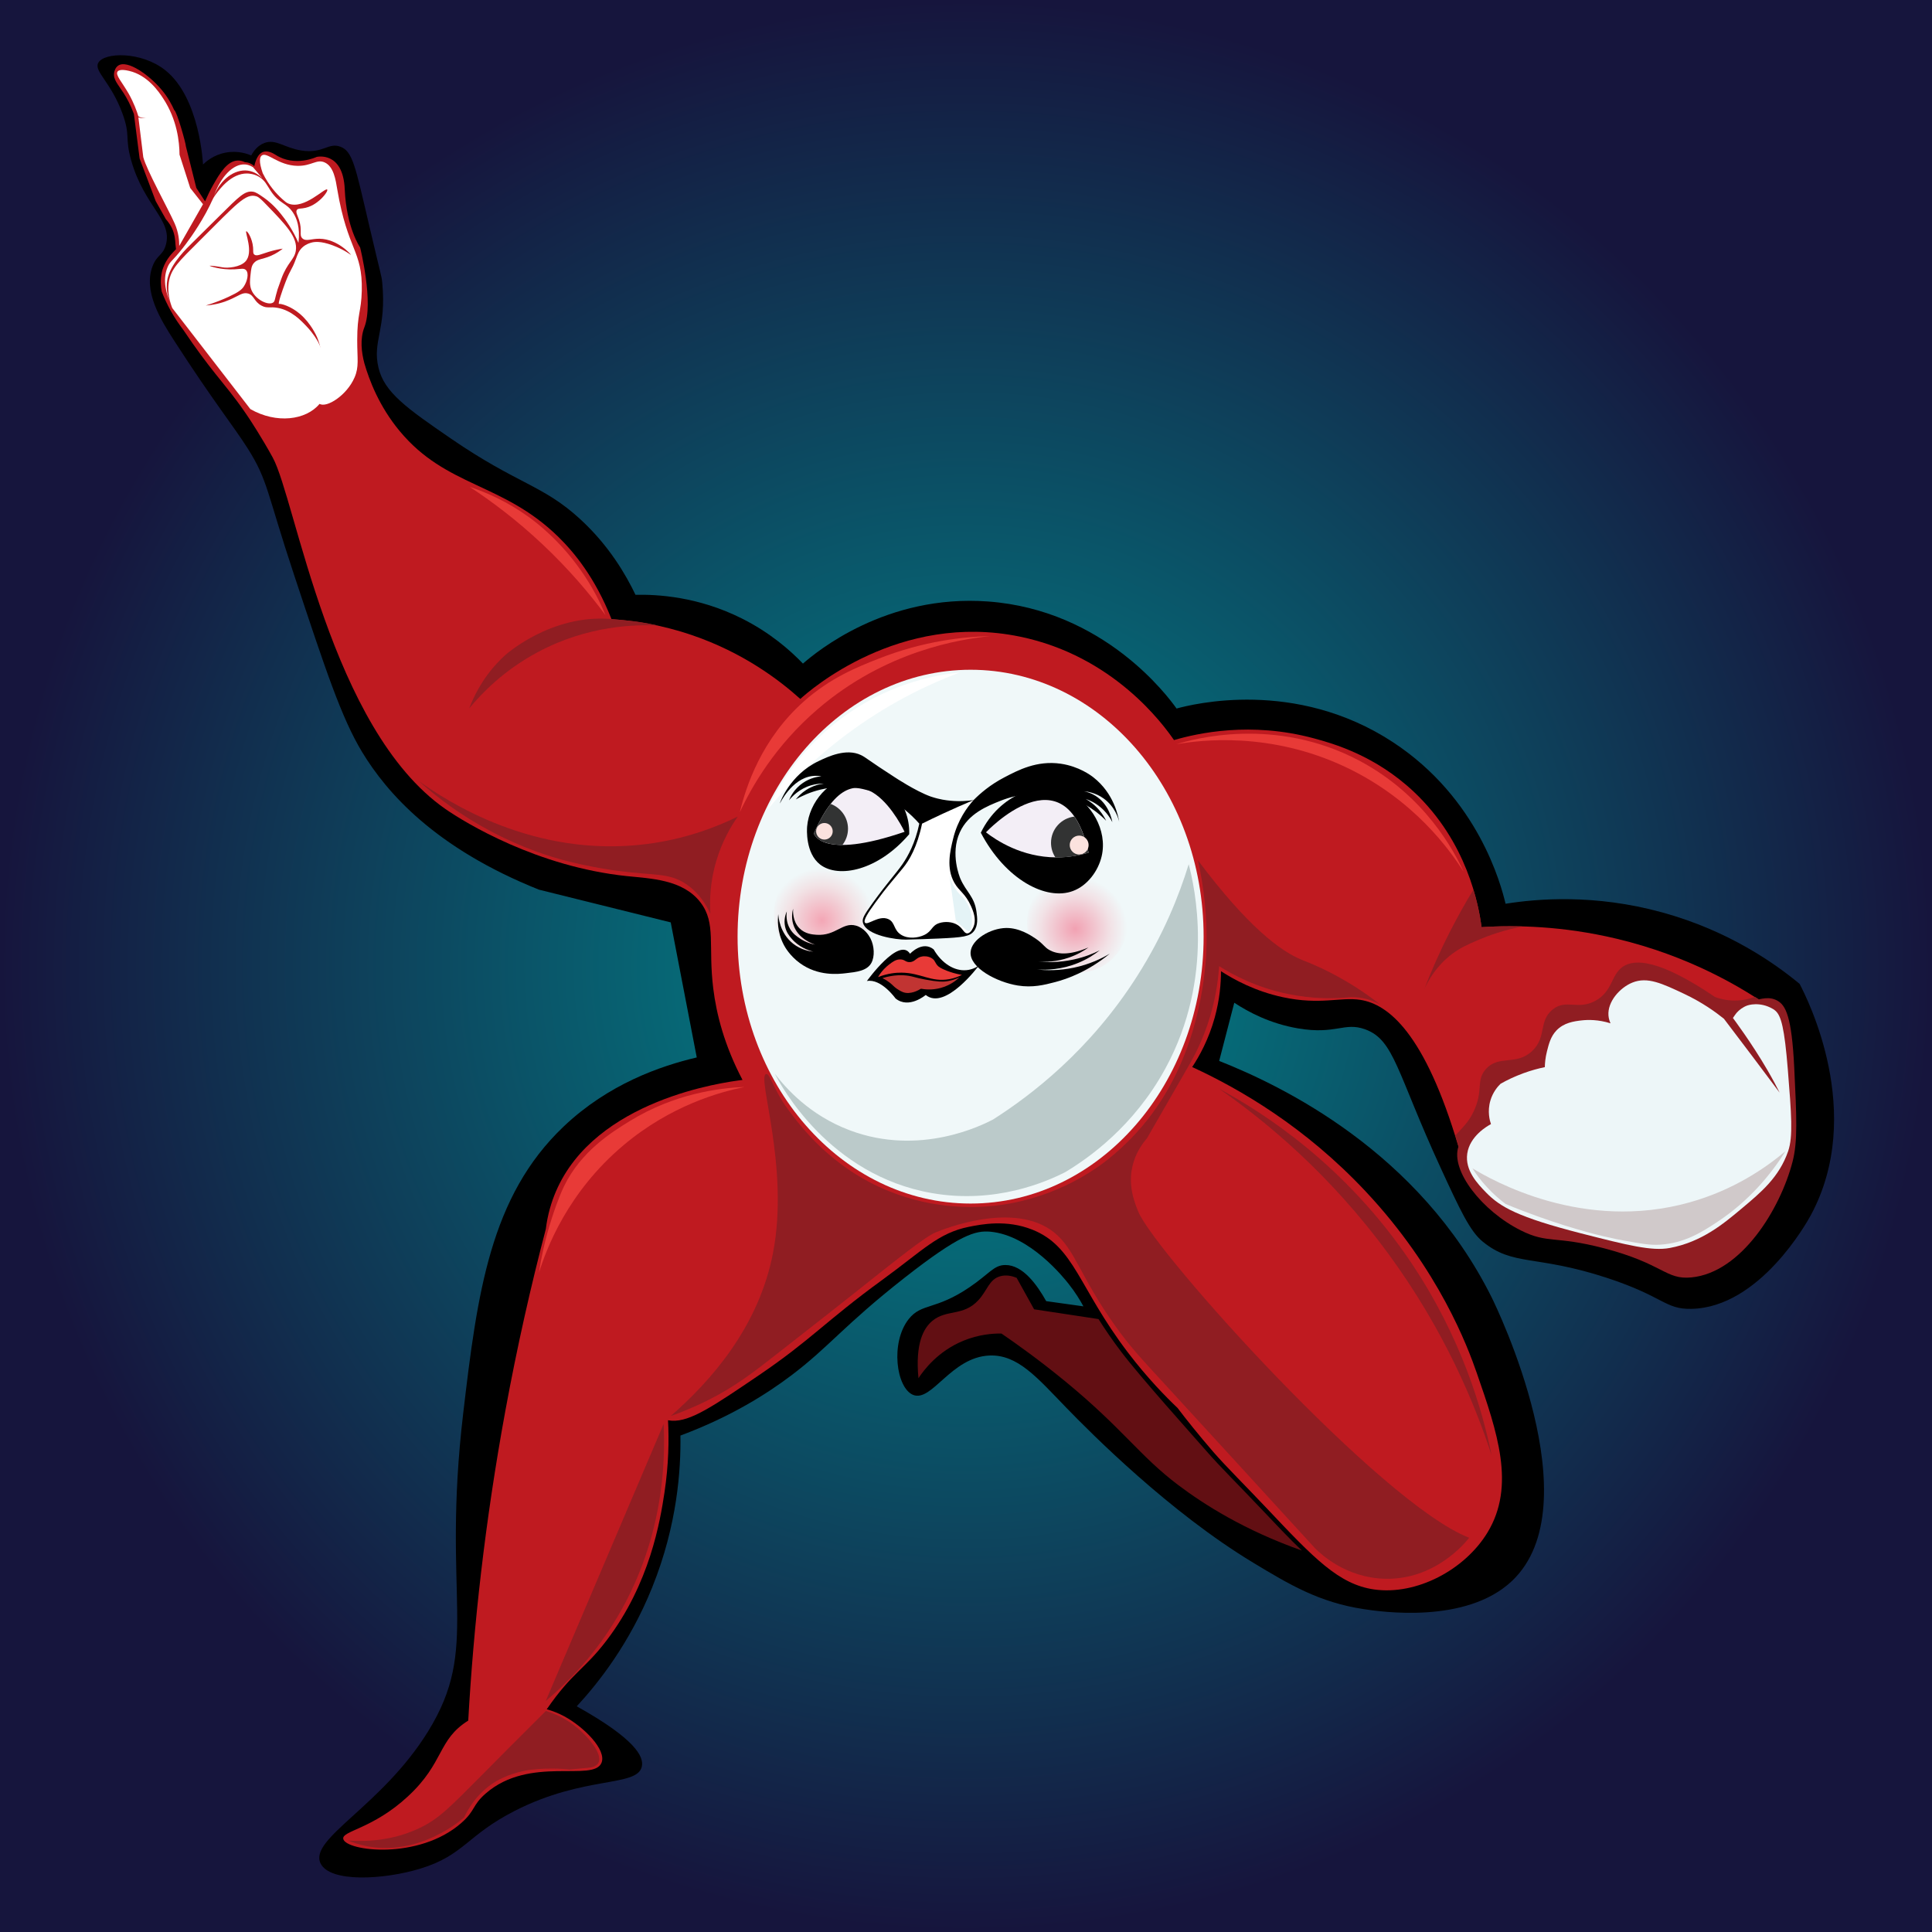 <?xml version="1.0" encoding="utf-8"?>
<!-- Generator: Adobe Illustrator 24.0.3, SVG Export Plug-In . SVG Version: 6.00 Build 0)  -->
<svg version="1.1" id="レイヤー_1" xmlns="http://www.w3.org/2000/svg" xmlns:xlink="http://www.w3.org/1999/xlink" x="0px"
	 y="0px" viewBox="0 0 300.55 300.55" style="enable-background:new 0 0 300.55 300.55;" xml:space="preserve">
<rect x="0" y="0" width="300.55" height="300.55" fill="#808080" stroke="none"/>
<style type="text/css">
	.st0{clip-path:url(#SVGID_1_);}
	.st1{clip-path:url(#SVGID_4_);}
	.st2{fill:none;stroke:url(#SVGID_5_);stroke-miterlimit:10;}
	.st3{fill:#70C8DD;}
	.st4{fill:#65A2A3;}
	.st5{fill:#82CBCC;}
	.st6{fill:#7EC6C6;}
	.st7{fill:#F0F2F7;}
	.st8{fill:none;stroke:#000000;stroke-width:0.25;stroke-miterlimit:10;}
	.st9{fill:none;}
	.st10{fill:#F2DCCD;}
	.st11{fill:#D9B799;}
	.st12{fill:#C2A289;}
	.st13{fill:#B59680;}
	.st14{fill:#73172F;}
	.st15{fill:#65142D;}
	.st16{fill:#A80228;}
	.st17{fill:#5B0D27;}
	.st18{fill:#323333;}
	.st19{fill:#863156;}
	.st20{fill:#F1F9FE;}
	.st21{fill:#EAF6FD;}
	.st22{fill:#FCFEFF;}
	.st23{fill:#FFFFFF;}
	.st24{fill:#D8EFFC;}
	.st25{fill:#DFF2FC;}
	.st26{fill:#E6C6B0;}
	.st27{fill:#C8A68D;}
	.st28{fill:#323333;stroke:#000000;stroke-width:0.25;stroke-miterlimit:10;}
	.st29{fill:#F2F3F7;}
	.st30{fill:#F5F3F7;}
	.st31{fill:#EEF1F7;}
	.st32{fill:#E3E8F4;}
	.st33{fill:#F9F5F8;}
	.st34{fill:#ECECF4;}
	.st35{fill:#F1D0BC;}
	.st36{fill:#F3CCC2;}
	.st37{fill:#F2D7D1;}
	.st38{fill:#EECAC3;}
	.st39{fill:#F3E1DE;}
	.st40{fill:#5F1B32;}
	.st41{fill:#FFFFFF;stroke:#000000;stroke-miterlimit:10;}
	.st42{fill:#B29583;}
	.st43{fill:#C4A591;}
	.st44{fill:#CDAC97;}
	.st45{fill:#DEBBA3;}
	.st46{fill:#EEC7AD;}
	.st47{fill:#E3BFA6;}
	.st48{fill:#EDF7FD;}
	.st49{fill:#E6F4FD;}
	.st50{fill:#B77878;}
	.st51{fill:#E19492;}
	.st52{fill:#D2A090;}
	.st53{fill:#C09284;}
	.st54{fill:#ECB3A0;}
	.st55{fill:#E4AD9B;}
	.st56{fill:#EAEDEF;}
	.st57{fill:#70B1B2;}
	.st58{fill:#75B8B9;}
	.st59{fill:#59C4F1;}
	.st60{fill:#885D85;}
	.st61{fill:#835981;}
	.st62{fill:#91648E;}
	.st63{fill:#8D618A;}
	.st64{fill:#0E2B2B;}
	.st65{fill:#B3DCCF;}
	.st66{fill:#C5D7E2;}
	.st67{fill:#9AD3CD;}
	.st68{fill:#95D5F6;}
	.st69{fill:#82CACB;}
	.st70{fill:#8ACDCC;}
	.st71{fill:#7ABFC0;}
	.st72{fill:#A3D6CE;}
	.st73{fill:#B1DBCF;}
	.st74{fill:#6BA9AA;}
	.st75{fill:#609A9B;}
	.st76{fill:#80C8C9;}
	.st77{fill:#9BD5E0;}
	.st78{fill:#4E8182;}
	.st79{fill:#7CC3C4;}
	.st80{fill:none;stroke:#000000;stroke-miterlimit:10;}
	.st81{stroke:#000000;stroke-miterlimit:10;}
	.st82{fill:#ACA399;}
	.st83{fill:#D2C7BB;}
	.st84{fill:#C0B5AB;}
	.st85{fill:#E4D7CA;}
	.st86{fill:#727171;}
	.st87{fill:#595757;}
	.st88{fill:#DAAB9E;}
	.st89{fill:#E8B7A8;}
	.st90{fill:#898989;}
	.st91{fill:#D58289;}
	.st92{fill:#E38B92;}
	.st93{fill:#E2B1A3;}
	.st94{fill:#A36B6D;}
	.st95{fill:#B9BABA;}
	.st96{fill:#3E3A39;}
	.st97{fill:#B79086;}
	.st98{fill:#AEBBC2;}
	.st99{fill:#553D37;}
	.st100{fill:#4C4948;}
	.st101{fill:#B5B5B6;}
	.st102{fill:#9FA0A0;}
	.st103{fill:#F4E5D7;}
	.st104{fill:#F4E9D9;}
	.st105{fill:#6F1B05;}
	.st106{fill:#F4F6F7;}
	.st107{fill:#F1F3F4;}
	.st108{fill:#822510;}
	.st109{fill:#4E0500;}
	.st110{fill:#A2341F;}
	.st111{fill:#DFE1E2;}
	.st112{fill:#76200A;}
	.st113{fill:#5F1200;}
	.st114{fill:#3D0000;}
	.st115{fill:#E6EBEE;stroke:#9FA0A0;stroke-width:0.25;stroke-miterlimit:10;}
	.st116{fill:#F8FAFB;}
	.st117{fill:#F0F5F8;}
	.st118{fill:#CED9DF;stroke:#9FA0A0;stroke-width:0.25;stroke-miterlimit:10;}
	.st119{fill:#D3DEE5;stroke:#9FA0A0;stroke-width:0.25;stroke-miterlimit:10;}
	.st120{fill:#8C2A16;}
	.st121{fill:#A63620;}
	.st122{fill:#99301B;}
	.st123{fill:#A13019;}
	.st124{fill:#751B03;}
	.st125{fill:#460000;}
	.st126{fill:#7E230E;}
	.st127{fill:#E3E5E6;}
	.st128{fill:#DEE6EB;stroke:#9FA0A0;stroke-width:0.25;stroke-miterlimit:10;}
	.st129{fill:#BE3518;}
	.st130{fill:#290000;}
	.st131{fill:#320000;}
	.st132{fill:#2C0000;}
	.st133{fill:#EAEDEF;stroke:#9FA0A0;stroke-width:0.25;stroke-miterlimit:10;}
	.st134{fill:#9D9FA0;}
	.st135{fill:#110C0E;}
	.st136{fill:#181718;}
	.st137{fill:#202020;}
	.st138{fill:#252526;}
	.st139{fill:#DCDDDD;}
	.st140{fill:#1B1B1B;}
	.st141{fill:#3E3E3E;}
	.st142{fill:#3A3B3B;}
	.st143{fill:#363737;}
	.st144{fill:#2E2F2F;}
	.st145{fill:#161415;}
	.st146{fill:#530000;}
	.st147{fill:#680000;}
	.st148{fill:#7D0000;}
	.st149{fill:#910000;}
	.st150{fill:#A40000;}
	.st151{fill:#B60005;}
	.st152{fill:#470000;}
	.st153{fill:#292A2A;}
	.st154{fill:#414242;}
	.st155{fill:#D19C77;}
	.st156{fill:#D9A57D;}
	.st157{fill:#D09A77;}
	.st158{fill:#D8A07B;}
	.st159{fill:#C99A74;}
	.st160{fill:#D8A27B;}
	.st161{fill:#CC9A75;}
	.st162{fill:#BF906E;}
	.st163{fill:#D5A57C;}
	.st164{fill:#CA9D76;}
	.st165{fill:#E4AA80;}
	.st166{fill:#E1A77E;}
	.st167{fill:#E4A87F;}
	.st168{fill:#DDA37B;}
	.st169{fill:#7C3021;}
	.st170{fill:#D6A07A;}
	.st171{fill:#D59F7A;}
	.st172{fill:#644633;}
	.st173{fill:#D9A97E;}
	.st174{fill:#CEA178;}
	.st175{fill:#DCAB80;}
	.st176{fill:#E0AE82;}
	.st177{fill:#D4A07A;}
	.st178{fill:#CB9974;}
	.st179{fill:#DBA67E;}
	.st180{fill:#CF9D77;}
	.st181{fill:#DFA880;}
	.st182{fill:#D69D77;}
	.st183{fill:#D49E79;}
	.st184{fill:#E9EFF3;}
	.st185{fill:#CD9A76;}
	.st186{fill:#F0F4F7;}
	.st187{fill:#A2B4BD;}
	.st188{fill:#C6DBE7;}
	.st189{fill:#BED2DE;}
	.st190{fill:#D2E8F4;}
	.st191{fill:#C3D7E3;}
	.st192{fill:#BBCFDA;}
	.st193{fill:#CAE0EC;}
	.st194{fill:#32363A;}
	.st195{fill:#B3C6D1;}
	.st196{fill:#CCE1EE;}
	.st197{fill:#4A5257;}
	.st198{fill:#EDEFF1;}
	.st199{fill:#6A0F00;}
	.st200{fill:#C4361E;}
	.st201{fill:#772C16;}
	.st202{fill:#E85706;}
	.st203{fill:#CFE5F1;}
	.st204{fill:url(#背景_5_);}
	.st205{fill:#620F13;}
	.st206{fill:#BF1A20;}
	.st207{fill:#901D22;}
	.st208{fill:#EDF6F8;}
	.st209{fill:#F0F8F9;}
	.st210{fill:#BBCACA;}
	.st211{fill:#E83A37;}
	.st212{fill:url(#SVGID_6_);}
	.st213{fill:url(#SVGID_7_);}
	.st214{fill:#F3EEF6;}
	.st215{fill:#FBE2DE;}
	.st216{fill:#E4F3F6;}
	.st217{fill:#C13432;}
	.st218{fill:#D0C9CA;}
	.st219{fill:#00003D;}
	.st220{fill:url(#SVGID_8_);}
	.st221{fill:url(#SVGID_9_);}
	.st222{fill:#FFFFFF;stroke:#000000;stroke-width:0.5;stroke-miterlimit:10;}
	.st223{fill:url(#SVGID_10_);}
	.st224{fill:url(#SVGID_11_);}
	.st225{fill:url(#SVGID_12_);}
	.st226{fill:url(#SVGID_13_);}
	.st227{fill:url(#SVGID_14_);}
	.st228{fill:url(#SVGID_15_);}
	.st229{fill:url(#SVGID_16_);}
	.st230{fill:url(#SVGID_17_);}
	.st231{fill:url(#SVGID_18_);}
	.st232{fill:url(#SVGID_19_);}
	.st233{fill:url(#SVGID_20_);}
	.st234{fill:url(#SVGID_21_);}
	.st235{fill:url(#SVGID_22_);}
	.st236{fill:url(#SVGID_23_);}
	.st237{fill:url(#SVGID_24_);}
	.st238{fill:url(#SVGID_25_);}
	.st239{fill:url(#SVGID_26_);}
	.st240{fill:url(#SVGID_27_);}
	.st241{fill:url(#SVGID_28_);}
	.st242{fill:url(#SVGID_29_);}
	.st243{fill:url(#SVGID_30_);}
	.st244{fill:url(#SVGID_31_);}
	.st245{fill:url(#SVGID_32_);}
	.st246{fill:url(#SVGID_33_);}
	.st247{fill:url(#SVGID_34_);}
	.st248{fill:url(#SVGID_35_);}
	.st249{fill:url(#SVGID_36_);}
	.st250{fill:url(#SVGID_37_);}
	.st251{fill:url(#SVGID_38_);}
	.st252{fill:url(#SVGID_39_);}
	.st253{fill:url(#SVGID_40_);}
	.st254{fill:url(#SVGID_41_);}
	.st255{fill:url(#SVGID_42_);}
	.st256{fill:url(#SVGID_43_);}
	.st257{fill:url(#SVGID_44_);}
	.st258{fill:url(#SVGID_45_);}
	.st259{fill:url(#SVGID_46_);}
	.st260{fill:url(#SVGID_47_);}
	.st261{fill:url(#SVGID_48_);}
	.st262{fill:url(#SVGID_49_);}
	.st263{fill:url(#SVGID_50_);}
	.st264{fill:url(#SVGID_51_);}
	.st265{fill:url(#SVGID_52_);}
	.st266{fill:url(#SVGID_53_);}
	.st267{fill:url(#SVGID_54_);}
	.st268{fill:url(#SVGID_55_);}
	.st269{fill:url(#SVGID_56_);}
	.st270{fill:url(#SVGID_57_);}
	.st271{fill:url(#SVGID_58_);}
	.st272{fill:url(#SVGID_59_);}
	.st273{fill:url(#SVGID_60_);}
	.st274{fill:url(#SVGID_61_);}
	.st275{fill:url(#SVGID_62_);}
	.st276{fill:url(#SVGID_63_);}
	.st277{fill:url(#SVGID_64_);}
	.st278{fill:url(#SVGID_65_);}
	.st279{fill:url(#SVGID_66_);}
	.st280{fill:url(#SVGID_67_);}
	.st281{fill:url(#SVGID_68_);}
	.st282{fill:url(#SVGID_69_);}
	.st283{fill:url(#SVGID_70_);}
	.st284{fill:url(#SVGID_71_);}
	.st285{fill:url(#SVGID_72_);}
	.st286{fill:url(#SVGID_73_);}
	.st287{fill:url(#SVGID_74_);}
	.st288{fill:url(#SVGID_75_);}
	.st289{fill:url(#SVGID_76_);}
	.st290{fill:url(#SVGID_77_);}
	.st291{fill:url(#SVGID_78_);}
	.st292{fill:url(#SVGID_79_);}
	.st293{fill:url(#SVGID_80_);}
	.st294{fill:url(#SVGID_81_);}
	.st295{fill:url(#SVGID_82_);}
	.st296{fill:url(#SVGID_83_);}
	.st297{fill:url(#SVGID_84_);}
	.st298{fill:url(#SVGID_85_);}
	.st299{fill:url(#SVGID_86_);}
	.st300{fill:url(#SVGID_87_);}
	.st301{fill:url(#SVGID_88_);}
	.st302{fill:url(#SVGID_89_);}
	.st303{fill:url(#SVGID_90_);}
	.st304{fill:url(#SVGID_91_);}
	.st305{fill:url(#SVGID_92_);}
	.st306{fill:url(#SVGID_93_);}
	.st307{fill:url(#SVGID_94_);}
	.st308{fill:url(#SVGID_95_);}
	.st309{fill:url(#SVGID_96_);}
	.st310{fill:url(#SVGID_97_);}
	.st311{fill:url(#SVGID_98_);}
	.st312{fill:url(#SVGID_99_);}
	.st313{fill:url(#SVGID_100_);}
	.st314{fill:url(#SVGID_101_);}
	.st315{fill:url(#SVGID_102_);}
	.st316{fill:url(#SVGID_103_);}
	.st317{fill:url(#SVGID_104_);}
	.st318{fill:url(#SVGID_105_);}
	.st319{fill:url(#SVGID_106_);}
	.st320{fill:url(#SVGID_107_);}
	.st321{fill:url(#SVGID_108_);}
	.st322{fill:url(#SVGID_109_);}
	.st323{fill:url(#SVGID_110_);}
	.st324{fill:url(#SVGID_111_);}
	.st325{fill:url(#SVGID_112_);}
	.st326{fill:url(#SVGID_113_);}
	.st327{fill:url(#SVGID_114_);}
	.st328{fill:url(#SVGID_115_);}
	.st329{fill:url(#SVGID_116_);}
	.st330{fill:url(#SVGID_117_);}
	.st331{fill:url(#SVGID_118_);}
	.st332{fill:url(#SVGID_119_);}
	.st333{fill:url(#SVGID_120_);}
	.st334{fill:url(#SVGID_121_);}
	.st335{fill:url(#SVGID_122_);}
	.st336{fill:url(#SVGID_123_);}
	.st337{fill:#E60012;}
	.st338{fill:url(#SVGID_124_);}
	.st339{fill:#070001;}
	.st340{fill:#989898;}
	.st341{fill:#040000;}
	.st342{fill:#666767;}
	.st343{fill:#333333;}
	.st344{fill:#E5E144;}
	.st345{fill:#BCBC29;}
	.st346{fill:#EAE673;}
	.st347{fill:#681217;}
	.st348{fill:#636332;}
	.st349{fill:#8A1E22;}
	.st350{fill:#DFDCE3;}
	.st351{fill:#A62224;}
</style>
<g id="レイヤー_5">
</g>
<g id="レイヤー_4">
</g>
<g id="レイヤー_3">
</g>
<g id="レイヤー_2">
	<radialGradient id="背景_5_" cx="150.275" cy="150.275" r="150.275" gradientUnits="userSpaceOnUse">
		<stop  offset="0" style="stop-color:#008A8D"/>
		<stop  offset="1" style="stop-color:#16153D"/>
	</radialGradient>
	<rect id="背景_1_" x="0" class="st204" width="300.55" height="300.55"/>
	<path d="M83.84,138.4c-16.2-6.48-23.69-15.12-27.49-21.38c-3.22-5.31-5.68-12.74-10.61-27.61c-4.27-12.88-4.04-14.66-7.22-19.67
		c-2.26-3.56-5.28-7.22-11.45-16.78c-2.01-3.12-4.84-7.63-3.33-11.56c0.69-1.79,1.57-1.62,2.05-3.27c1.12-3.87-3.36-6.01-5.38-13.17
		c-1.02-3.6-0.09-3.79-1.33-7.22c-1.8-4.98-4.49-6.63-3.8-7.95c0.88-1.68,6.67-1.83,10.4,1.11c5.45,4.29,5.9,14.69,5.9,14.69l0,0
		c0.43-0.42,1.62-1.49,3.53-1.85c1.91-0.36,3.42,0.21,3.97,0.44c0.37-0.67,1.01-1.56,2.06-1.94c1.77-0.66,3.06,0.74,5.72,1.17
		c3.43,0.55,4.21-1.31,6.11-0.58c1.88,0.72,2.3,3,4.4,11.98c1.95,8.33,1.98,8.02,2.09,9.14c0.7,7.28-1.58,9.11-0.58,13.26
		c0.92,3.85,4.39,6.29,11.29,11.03c10.37,7.12,14.28,7.17,20.11,12.54c4.49,4.13,7.09,8.64,8.58,11.75
		c3.36-0.07,9.68,0.25,16.5,3.66c4.43,2.21,7.56,4.97,9.55,7.04c2.06-1.79,12.91-10.84,28.81-9.66
		c18.05,1.34,27.96,14.76,29.31,16.65c2.48-0.67,18.46-4.72,33.65,5.23c13.29,8.71,16.82,22.15,17.53,25.14
		c4.92-0.78,13.84-1.55,24.38,1.35c10.36,2.85,17.54,7.95,21.36,11.11c1.19,2.26,10.3,20.16,1.73,36.02
		c-0.57,1.06-7.95,14.32-18.55,14.54c-4.15,0.09-4.25-1.91-13.21-4.84c-11.08-3.62-14.54-1.74-19.29-5.64
		c-1.96-1.61-3.51-4.92-6.53-11.48c-6.84-14.86-7.18-19.86-11.72-21.52c-3.27-1.19-4.53,0.86-10.45-0.15
		c-4.34-0.74-7.7-2.53-9.92-3.99c-0.78,3.02-1.56,6.04-2.35,9.05c9.79,3.88,31.1,14.11,42.39,36.79
		c0.76,1.52,15.66,32.23,3.18,44.09c-7.17,6.81-20.6,4.78-23.09,4.4c-6.95-1.05-11.62-3.86-17.2-7.23
		c-12.98-7.83-25.18-20.09-29.11-24.15c-4.5-4.65-7.53-8.26-11.92-8.07c-5.97,0.26-8.95,7.31-11.87,6.12
		c-2.62-1.08-3.57-8.14-0.67-11.8c1.99-2.51,4.15-1.34,9.46-4.95c3.08-2.09,3.77-3.45,5.57-3.45c2.73-0.01,4.94,3.1,6.35,5.62
		c1.93,0.27,3.86,0.54,5.79,0.81c-0.48-0.89-1.23-2.15-2.32-3.52c-0.69-0.87-5.95-7.51-12.13-8.09c-2.32-0.22-4.76,0.41-13.38,7.17
		c-9.4,7.37-11.7,10.71-17.58,15.16c-3.7,2.8-9.33,6.42-17.28,9.38c0.08,5.17-0.45,13.83-4.38,23.59
		c-3.52,8.75-8.38,14.89-11.75,18.53c9.04,5.05,10.49,7.81,10.12,9.39c-0.75,3.21-8.91,1.34-19.74,6.86
		c-7.51,3.83-7.9,6.93-14.74,9.01c-5.73,1.74-14.07,2.18-15.5-0.84c-1.82-3.84,9.53-8.86,16.73-20.51
		c8.19-13.24,2.06-20.59,5.47-49.51c2.19-18.63,4.18-33.74,15.65-44.62c6.94-6.58,15.01-9.39,20.68-10.72l-4.05-21.01L83.84,138.4z"
		/>
	<path class="st205" d="M196.03,234.55c-3.23-3.42-6.31-6.46-8.27-8.72c-2.31-2.65-10.23-11.44-13.31-15.5
		c-1.4-1.83-2.55-3.54-3.56-5.13c-3.34-0.51-6.68-1.01-10.02-1.52c-0.91-1.63-1.82-3.26-2.72-4.9c-0.67-0.27-1.62-0.52-2.59-0.23
		c-1.7,0.5-1.95,2.18-3.35,3.7c-2.36,2.57-4.94,1.38-7.17,3.23c-1.37,1.14-2.68,3.5-2.16,8.92c0.83-1.26,3-4.19,6.99-5.83
		c2.39-0.98,4.54-1.14,5.92-1.12c2.29,1.56,5.83,4.08,9.95,7.46c8.96,7.36,11.54,11.59,17.59,16.14c3.97,2.99,10.2,6.97,19.19,10.16
		C200.62,239.4,198.53,237.19,196.03,234.55z"/>
	<path class="st206" d="M251.52,146.04c-8.41-2.01-15.75-2.14-21.04-1.81c-0.46-3.45-2.24-13.24-10.52-21.04
		c-6.04-5.69-12.59-7.53-15.6-8.34c-9.79-2.63-18.02-0.8-21.73,0.28c-1.69-2.46-9.43-13.09-23.95-16.09
		c-18.79-3.88-32.72,8.36-34.18,9.69c-3.29-2.96-8.88-7.2-16.83-9.92c-4.81-1.64-9.16-2.28-12.54-2.49
		c-2.56-6.5-5.89-10.48-8.33-12.86c-8.63-8.4-17.38-7.66-24.64-16.42c-3.22-3.89-4.72-7.93-5.47-10.5
		c-0.46-1.72-0.71-3.81-0.01-5.62c1.5-3.84-0.66-12.43-0.66-12.43s-2.13-3.03-2.39-9.04c-0.26-6.02-4.37-5.04-4.37-5.04
		s-3.37,1.62-6.38-0.32c-0.43-0.27-1.22-0.72-1.96-0.45c-0.81,0.3-1.18,1.36-1.36,2.21c-0.13-0.13-0.36-0.31-0.69-0.45
		c-0.31-0.13-0.59-0.16-0.77-0.17c-0.25-0.12-0.63-0.27-1.09-0.26c-1.67,0.03-2.86,2.07-3.81,3.73c-0.53,0.92-0.93,1.78-1.3,2.62
		c-0.45-0.7-0.91-1.39-1.36-2.09c-0.54-2.17-1.09-4.33-1.63-6.5c0.07-0.16-1.38-5.42-1.81-5.61c-0.34-0.77-0.94-1.95-1.98-3.18
		c-1.92-2.28-5.28-4.67-6.71-3.75c-0.5,0.32-0.63,0.97-0.65,1.1c-0.2,1.05,0.61,1.85,1.49,3.22c0.47,0.73,1.06,1.8,1.58,3.22
		c0.3,2.31,0.6,4.62,0.89,6.93c0.83,2.21,1.66,4.41,2.5,6.62c0.53,0.94,1.05,1.88,1.58,2.81c0.37,0.42,0.91,1.11,1.2,2.05
		c0.33,1.06,0.22,1.57,0.38,2.62c-0.61,0.64-1.47,1.48-1.99,2.88c-0.05,0.13-0.09,0.24-0.11,0.32c-0.04,0.13-0.07,0.24-0.09,0.33
		c-0.28,1.23-0.17,2.32-0.03,3.07c0.35,0.91,0.81,1.93,1.42,3.02c0.64,1.15,1.31,2.12,1.93,2.93c1.97,2.93,3.7,5.21,4.94,6.76
		c1.59,2,2.94,3.55,4.76,6.21c0.23,0.34,0.45,0.67,0.66,0.98c0,0,1.9,2.88,3.56,5.92c3.56,6.5,8.97,42.2,26.83,54.65
		c3.12,2.17,14.3,9,28.26,10.46c3.71,0.39,8.71,0.51,11.45,4.09c2.48,3.24,1.16,6.75,1.99,13.42c0.49,3.93,1.7,8.77,4.55,14.2
		c-2.9,0.35-22.89,3.03-29.03,17.35c-0.7,1.64-1.29,3.57-1.57,5.84c-2.32,8.84-4.46,18.28-6.3,28.3
		c-3.18,17.32-4.94,33.49-5.77,48.17c0,0,0,0,0,0c-4.81,3.02-3.67,6.49-9.37,11.78c-5.49,5.1-10.34,5.37-10.07,6.63
		c0.4,1.89,11.73,3.35,18.37-2.49c2.22-1.95,1.65-2.72,3.8-4.59c6.84-5.95,16.75-1.7,18-4.76c0.82-2.01-2.72-5.58-5.82-7.25
		c-0.86-0.46-1.77-0.82-2.7-1.08c0,0,0,0,0,0c4.03-5.84,5.82-6.12,9.32-10.72c6.74-8.86,8.33-18.58,9-23.02
		c0.65-4.32,0.71-8.15,0.55-11.22c0.2,0.02,0.4,0.06,0.6,0.07c2.87,0.16,6.41-2.24,13.5-7.05c8.14-5.52,10.41-8.44,19.26-14.88
		c6.29-4.58,8.67-7.27,13.42-8.23c1.96-0.39,5.86-1.18,9.92,0.45c6.54,2.62,7.13,8.95,14.83,19.08c3.09,4.06,5.99,6.99,7.73,8.64
		c1.4,1.84,3.28,4.2,5.58,6.86c1.96,2.26,5.04,5.3,8.27,8.72c7.34,7.77,11.21,11.87,16.74,12.66c6.6,0.93,14.1-3.05,17.63-8.86
		c4.41-7.27,1.52-15.62-1.67-24.82c-1.39-4.01-5.85-16.06-17.31-28.27c-9.39-10-19.5-15.89-26.96-19.32
		c1.13-1.71,2.56-4.29,3.5-7.67c0.79-2.86,0.98-5.38,0.98-7.24c2.04,1.32,5.32,3.12,9.64,4.05c5.82,1.25,8.97-0.07,12.04,0.41
		c4.34,0.67,10.04,5.15,15.27,22.86c8.36,7.75,20.46,9.98,30.9,5.7c10.88-4.46,18.05-15.2,18.04-27.09
		C270.84,153.47,262.62,148.69,251.52,146.04z"/>
	<g>
		<path class="st23" d="M26.8,47.92c-0.36-0.9-0.78-2.33-0.54-3.98c0.31-2.12,1.5-3.21,4.94-6.64c5.58-5.56,7.01-7.26,8.66-6.77
			c0.42,0.12,0.83,0.54,1.64,1.38c2.94,3.04,4.85,5.01,4.52,7.09c-0.22,1.41-1.32,1.81-2.26,4.39c-0.48,1.33-0.58,1.63-0.58,1.63
			c-0.46,1.5-0.37,1.84-0.7,2.05c-0.76,0.49-2.71-0.45-3.35-1.92c-0.33-0.77-0.25-1.55-0.16-2.38c0.1-0.92,0.15-1.39,0.49-1.81
			c0.57-0.71,1.31-0.57,2.68-1.16c0.86-0.37,1.48-0.82,1.85-1.12c-0.55,0.08-1.32,0.23-2.2,0.5c-1.21,0.37-1.87,0.73-2.23,0.42
			c-0.24-0.2-0.14-0.51-0.19-1.12c-0.12-1.4-0.87-2.55-1.05-2.5c-0.28,0.08,1.2,3.28-0.14,4.7c-0.83,0.89-2.73,1.06-3.55,0.91
			c-0.03,0-0.07-0.01-0.16-0.03c-0.98-0.18-1.86-0.25-1.87-0.22c-0.01,0.04,1.72,0.67,3.88,0.56c0.99-0.05,1.46-0.22,1.78,0.11
			c0.5,0.5,0.21,1.74-0.32,2.54c-0.33,0.5-0.79,0.89-2.39,1.63c-0.86,0.4-2.05,0.89-3.54,1.35c1.63-0.13,2.83-0.52,3.64-0.87
			c1.52-0.65,2.09-1.24,2.94-1c0.96,0.27,0.9,1.25,2.1,1.89c0.9,0.48,1.27,0.11,2.54,0.35c2.12,0.4,3.56,1.92,4.5,2.91
			c1.07,1.13,1.65,2.18,1.77,2.41c0.16,0.29,3.15,6.07,0.21,9.61c-2.11,2.54-6.71,3.13-10.76,0.81L26.8,47.92z"/>
		<path class="st23" d="M26.6,47.39c-0.72-1.6-1.37-3.8-0.54-5.81c0.39-0.95,0.72-0.89,2.35-2.96c0.41-0.52,2.04-2.61,3.62-5.49
			c1.07-1.95,0.86-1.96,1.53-2.88c0.6-0.82,2.42-3.3,4.89-3.26c0.29,0.01,1.03,0.05,1.78,0.48c0.98,0.55,1.29,1.33,1.85,2.18
			c1.39,2.11,2.47,1.85,3.5,3.42c0.57,0.86,1.14,2.29,0.85,4.71c-0.91-2.07-1.97-3.56-2.75-4.52c-1.08-1.33-1.97-2.04-2.59-2.48
			c-0.85-0.59-1.27-0.89-1.75-0.96c-1.26-0.19-2.23,0.84-5,3.58c-1.45,1.43-2.89,2.86-4.34,4.29c-1.1,1.08-3.14,3.06-3.83,5.26
			c-0.08,0.25-0.12,0.44-0.13,0.5C25.73,45.07,26.21,46.51,26.6,47.39z"/>
		<path class="st23" d="M33.26,30.52c1.09-3.08,3.04-5.06,4.85-4.94c0.34,0.02,0.78,0.13,1.26,0.44c0.49,0.58,0.97,1.15,1.46,1.73
			c-0.5-0.5-1.29-1.09-2.31-1.21C36.52,26.29,34.31,27.86,33.26,30.52z"/>
		<path class="st23" d="M40.87,26.94c-0.64-1.84-0.46-2.5-0.16-2.74c0.81-0.65,2.53,1.54,5.56,1.6c2.21,0.04,3-1.1,4.24-0.53
			c1.41,0.64,1.71,2.72,1.95,4.16c1.63,9.65,3.96,9.48,3.82,15.81c-0.08,3.29-0.71,3.52-0.71,7.69c0,2.94,0.31,4.11-0.41,5.78
			c-1.2,2.8-4.36,4.8-5.46,4.11c-1.39-0.86,1.7-5.31-0.36-10.32c-0.07-0.16-0.93-2.19-2.71-3.69c-1.45-1.22-2.93-1.59-3.23-1.53
			c0,0-0.01,0-0.01,0c-0.16-0.07,0.49-2,1-3.33c0.88-2.29,0.91-1.7,1.63-3.63c0.27-0.72,0.47-1.37,1.11-1.91
			c0.53-0.45,1.08-0.6,1.33-0.67c0.41-0.11,1.37-0.29,3.3,0.43c1.81,0.67,2.83,1.51,2.85,1.49c0.02-0.04-2.08-2.49-4.92-2.52
			c-1.29-0.01-2.11,0.47-2.66-0.07c-0.54-0.53,0.04-1.21-0.52-2.89c-0.24-0.72-0.56-1.21-0.32-1.53c0.16-0.22,0.46-0.19,0.89-0.24
			c1.3-0.15,2.23-0.92,2.59-1.22c0.72-0.6,1.39-1.53,1.23-1.7c-0.32-0.36-3.59,3.17-6.03,2.18c-0.31-0.12-0.53-0.32-0.97-0.71
			C43.01,30.15,41.85,28.9,40.87,26.94z"/>
	</g>
	<path class="st207" d="M273.63,155.47c-0.21-0.13-0.42-0.27-0.63-0.4c-0.66,0.25-1.74,0.58-3.11,0.58c-1.35,0-2.42-0.3-3.09-0.55
		c-8.73-5.91-12.55-5.97-14.38-4.69c-1.82,1.28-1.54,3.8-4.23,5.28c-2.7,1.48-4.53-0.3-6.59,1.3c-2.32,1.81-0.93,4.31-3.24,6.5
		c-2.5,2.37-5.25,0.53-7.26,2.88c-1.54,1.8-0.27,3.29-1.9,6.63c-0.38,0.79-0.78,1.36-1.15,1.81c-0.76,0.9-1.28,1.43-1.66,1.83
		c0.17,0.55,0.34,1.11,0.51,1.69c4.16,3.86,9.25,6.35,14.6,7.35C252.2,175.61,262.91,165.54,273.63,155.47z"/>
	<path class="st207" d="M276.5,155.67c1.26,0.71,2.23,2.35,2.62,10.44c0.37,7.63,0.56,11.44-0.26,14.6
		c-1.89,7.32-7.94,17.26-15.74,18.01c-4.05,0.39-4.29-2.11-13.66-4.55c-7.6-1.98-8.66-0.65-12.87-2.76
		c-6.02-3.01-10.99-9.32-9.7-13.07c0.59-1.71,2.03-1.58,3.4-4.37c1.53-3.1,0.35-4.47,1.79-6.15c1.89-2.18,4.45-0.48,6.79-2.69
		c2.17-2.04,0.88-4.35,3.05-6.04c1.99-1.55,3.54,0.04,6.16-1.23c3.74-1.82,2.84-6.17,5.92-7.17c1.57-0.51,3.7,0.52,7.97,2.58
		c3.55,1.72,3.27,2.1,4.94,2.57C271.58,157.17,274.02,154.28,276.5,155.67z"/>
	<path class="st208" d="M268.18,158.48c-1.33-1.07-3.39-2.55-6.14-3.85c-3.47-1.64-5.76-2.72-8.09-1.78
		c-1.94,0.78-3.9,2.96-3.73,5.13c0.04,0.51,0.19,0.92,0.32,1.21c-1.92-0.6-3.5-0.56-4.43-0.46c-1.27,0.14-2.83,0.36-3.99,1.58
		c-0.89,0.94-1.18,2.09-1.47,3.25c-0.25,0.99-0.32,1.84-0.33,2.45c-0.99,0.2-2.11,0.5-3.32,0.94c-1.4,0.51-2.59,1.09-3.57,1.65
		c-0.4,0.39-1.18,1.25-1.58,2.61c-0.5,1.71-0.09,3.14,0.09,3.66c-0.58,0.31-3.3,1.86-3.69,4.6c-0.37,2.6,1.6,4.68,2.94,6.05
		c2.19,2.25,4.96,3.83,14.74,6.34c7.32,1.87,11.04,2.8,13.83,2.28c4.97-0.93,8.36-3.77,11.08-6.05c3.11-2.6,5.93-4.94,7.33-9
		c0.78-2.25,0.51-5.77-0.05-12.72c-0.52-6.46-1.04-8.29-1.88-9.09c-0.09-0.08-0.17-0.15-0.24-0.2c0,0-0.09-0.07-0.19-0.12
		c-2.08-1.23-3.97-0.55-3.97-0.55c-0.73,0.26-1.26,0.69-1.63,1.09c-0.19,0.2-0.63,0.86-0.63,0.86c0,0,2.91,3.87,5.41,8.18
		c0.82,1.42,1.45,2.62,1.86,3.44C273.98,166.13,271.08,162.3,268.18,158.48z"/>
	<ellipse class="st209" cx="150.99" cy="145.71" rx="36.25" ry="41.52"/>
	<path class="st210" d="M120.53,167.03c1.63,2.14,5.36,6.44,11.68,8.81c10.9,4.1,20.64-0.83,22.28-1.69
		c5.86-3.73,15.03-10.69,22.42-22.32c4.07-6.4,6.51-12.5,8.01-17.39c0.9,3.46,4.14,17.52-3.63,31.78
		c-4.92,9.03-11.96,13.95-15.57,16.12c-2.93,1.49-10.81,4.98-20.71,3.27C128.93,182.84,121.42,168.77,120.53,167.03z"/>
	<path class="st207" d="M104.34,220.28c1.45-0.51,3.51-1.31,5.88-2.5c4.14-2.09,6.88-4.21,10.71-7.21
		c6.59-5.16,9.89-7.74,11.35-8.91c7.79-6.2,11.72-9.32,13.31-9.96c1.15-0.47,12.15-4.93,18.35-0.01c3.31,2.62,4.12,6.97,9.52,14.53
		c2.23,3.13,3.97,5.01,7.33,8.66c6.6,7.18,14.45,15.78,23.78,25.97c0.87,0.87,4.78,4.6,10.88,4.75c7.86,0.19,12.59-5.72,13.1-6.38
		c-13.69-5.29-48.61-44.11-51.44-50.65c-1.21-2.79-1.43-5.07-0.94-7.16c0.47-2.03,1.53-3.49,2.26-4.34
		c2.24-3.89,4.48-7.79,6.72-11.68c0.91-1.61,1.87-3.59,2.67-5.93c1.21-3.53,1.67-6.71,1.83-9.16c2.23,1.41,5.85,3.32,10.67,4.32
		c3.99,0.83,7.41,0.74,9.81,0.49c0.76-0.01,1.82,0.07,3,0.47c0.64,0.22,1.18,0.48,1.62,0.73c-0.68-0.54-1.73-1.34-3.05-2.22
		c-4.47-2.99-8.28-4.41-9.11-4.74c-3.33-1.34-8.42-5.09-16.23-15.51c0.42,1.88,0.78,3.98,1.03,6.27c0.34,3.2,0.36,6.1,0.24,8.61
		c-0.37,5.38-1.91,16.87-9.79,26.29c-3.19,3.81-6.41,6.08-7.12,6.57c-6.89,4.76-13.64,5.73-15.99,5.99
		c-3.09,0.33-9.4,0.59-16.45-2.27c-8.83-3.57-13.62-9.9-15.72-12.75c-2.24-3.04-2.78-5.63-3.39-5.47c-1.46,0.38,3.65,14.4,1.1,27.75
		C118.06,206.41,110.59,214.83,104.34,220.28z"/>
	<path class="st207" d="M230.48,144.23c-0.14-1.03-0.33-2.14-0.6-3.32c-0.2-0.89-0.43-1.73-0.67-2.51
		c-1.21,1.98-2.42,4.13-3.61,6.46c-1.62,3.17-2.95,6.21-4.04,9.03c0.65-1.42,1.9-3.62,4.24-5.42c1.32-1.01,2.52-1.54,4.13-2.23
		c1.63-0.7,3.95-1.54,6.9-2.12C234.5,144.06,232.35,144.11,230.48,144.23z"/>
	<path class="st23" d="M18.28,11.15c0.31-0.47,1.49-0.19,1.81-0.12c2.88,0.67,4.61,3.23,5.31,4.31c2.15,3.28,2.51,6.71,2.53,8.72
		c0.55,1.73,1.1,3.45,1.66,5.18c0.66,0.84,1.32,1.69,1.99,2.53l-3.7,6.49c0.01-0.76-0.07-2.06-0.71-3.5
		c-1.03-2.32-4.37-8.31-4.88-10.31c-0.25-2.06-0.51-4.12-0.76-6.19c0.19,0.07,0.5,0.15,0.87,0.1c0.13-0.02,0.25-0.05,0.35-0.08
		c-0.13,0.03-0.34,0.07-0.59,0.04c-0.29-0.03-0.51-0.15-0.63-0.22c-0.25-0.82-0.7-2.08-1.5-3.51
		C18.97,12.74,17.93,11.68,18.28,11.15z"/>
	<path class="st207" d="M65.13,121.48c2.85,2.56,6.62,5.42,11.38,7.92c5.08,2.67,9.36,3.91,10.83,4.32
		c4.23,1.16,8.36,1.71,8.87,1.77c5.62,0.73,7.8,0.27,10.41,1.97c2.06,1.34,3.22,3.25,3.89,4.69c-0.12-1.9-0.09-4.85,0.93-8.25
		c0.92-3.08,2.29-5.39,3.34-6.87c-3.63,1.77-8.41,3.54-14.17,4.27C82.99,133.56,69.34,124.52,65.13,121.48z"/>
	<path class="st207" d="M95.13,96.3c-9.5-0.82-16.61,5.68-16.61,5.68c-1.42,1.3-3.88,3.91-5.53,8.22c2-2.42,5.43-5.94,10.61-8.72
		c7.9-4.24,15.37-4.34,18.84-4.16v0c-0.9-0.2-2.19-0.46-3.76-0.67C96.69,96.44,95.2,96.31,95.13,96.3z"/>
	<path class="st23" d="M149.28,104.62c-3.34,0.34-10.09,1.48-17,6.15c-7.77,5.25-11.42,12.06-12.83,15.12
		c3-3.62,7.38-8.18,13.4-12.49C138.99,109,144.82,106.3,149.28,104.62z"/>
	<path class="st211" d="M115.85,169.09c-3.95,0.16-10.92,1.02-17.9,5.32c-2.73,1.68-7.57,4.67-10.21,10.14
		c-0.87,1.81-1.64,4.16-1.89,4.94c-1.12,3.45-1.69,6.41-2.01,8.51c1.15-3.71,4.45-12.52,13.15-19.84
		C104.38,171.94,112.04,169.86,115.85,169.09z"/>
	<path class="st207" d="M84.91,266.17c1.03,0.3,2.52,0.87,4.05,1.98c2.27,1.64,4.9,4.66,4.13,6.08c-0.14,0.26-0.44,0.57-1.2,0.73
		c-1.09,0.1-2.19,0.21-3.28,0.31c0,0-2.73-0.35-6,0.04c-2.8,0.33-5.03,1.53-5.6,1.89c-2.75,1.71-4.16,4.14-4.82,5.54
		c-1.27,1.07-2.42,1.79-3.23,2.23c-1.42,0.79-6.15,3.34-11.83,2.24c-1.32-0.25-2.35-0.63-2.99-0.89c2.64,0.19,6.87,0.11,11.22-1.99
		c2.91-1.4,4.5-3.06,9.74-8.32C77.01,274.06,80.42,270.64,84.91,266.17z"/>
	<radialGradient id="SVGID_1_" cx="167.256" cy="144.487" r="30.919" gradientUnits="userSpaceOnUse">
		<stop  offset="0" style="stop-color:#F2A1B2"/>
		<stop  offset="0.178" style="stop-color:#F2E2E6"/>
		<stop  offset="0.262" style="stop-color:#F0F8F9"/>
	</radialGradient>
	<circle style="fill:url(#SVGID_1_);" cx="167.64" cy="143.47" r="7.86"/>
	<radialGradient id="SVGID_4_" cx="127.865" cy="143.163" r="30.919" gradientUnits="userSpaceOnUse">
		<stop  offset="0" style="stop-color:#F3A6B5"/>
		<stop  offset="0.174" style="stop-color:#F2E2E5"/>
		<stop  offset="0.262" style="stop-color:#F0F8F9"/>
	</radialGradient>
	<circle style="fill:url(#SVGID_4_);" cx="128.25" cy="142.15" r="7.86"/>
	<path d="M150.99,148.11c0.13-1.96,3.07-3.71,5.53-3.75c2.07-0.03,3.85,1.16,4.55,1.63c1.28,0.86,1.34,1.34,2.22,1.82
		c1.08,0.59,2.88,0.92,6.04-0.42c-0.71,0.51-1.73,1.12-3.03,1.57c-1.98,0.69-3.73,0.7-4.8,0.62c1.36,0.13,3.3,0.17,5.53-0.32
		c1.66-0.36,3.02-0.91,4.04-1.42c-0.8,0.63-1.91,1.36-3.31,1.94c-2.63,1.09-5.01,1.13-6.4,1.04c1.36,0.15,3.35,0.2,5.67-0.28
		c2.49-0.52,4.4-1.46,5.62-2.19c-3.4,2.79-6.61,3.93-8.52,4.43c-1.68,0.44-3.5,0.9-5.8,0.53
		C155.05,152.78,150.82,150.55,150.99,148.11z"/>
	<path d="M135.54,149.82c0.58-1.02,0.46-2.69-0.11-3.8c-0.03-0.06-0.05-0.1-0.06-0.12c-0.23-0.42-0.94-1.56-2.23-1.91
		c-2.08-0.57-3.13,1.63-6.1,1.43c-0.64-0.04-1.8-0.13-2.67-1.01c-1.09-1.1-1.01-2.68-0.99-3.06c-0.13,0.5-0.29,1.39,0.01,2.4
		c0.7,2.36,3.21,3.14,3.44,3.21c-0.56-0.1-1.47-0.35-2.41-0.98c-0.45-0.3-1.05-0.7-1.5-1.45c-0.67-1.1-0.59-2.25-0.52-2.75
		c-0.17,0.37-0.5,1.28-0.27,2.36c0.19,0.88,0.65,1.45,0.99,1.85c1.14,1.35,2.63,1.86,3.41,2.06c-0.61-0.06-1.91-0.28-3.14-1.24
		c-2.11-1.66-2.29-4.18-2.32-4.6c-0.09,0.79-0.21,2.74,0.87,4.79c0.16,0.31,0.91,1.67,2.48,2.82c2.85,2.08,6.02,1.71,7.15,1.58
		C133.26,151.21,134.86,151.03,135.54,149.82z"/>
	<path d="M141.44,129.77c0.17-5.14-3.98-9.13-8.36-8.94c-4.13,0.18-7.21,4-7.52,7.76c-0.03,0.38-0.29,4.11,2.02,5.9
		C130.46,136.71,136.63,135.42,141.44,129.77z"/>
	<path d="M152.58,129.54c2.89-5.96,9.29-8.31,13.71-6.29c3.38,1.55,6.05,5.85,5.09,9.95c-0.53,2.28-2.2,4.56-4.45,5.4
		C162.77,140.18,156.41,136.85,152.58,129.54z"/>
	<path class="st214" d="M126.61,129.67c0,0,1.15,4.17,14.11-0.27C140.71,129.4,133.47,113.81,126.61,129.67"/>
	<path class="st214" d="M153.38,129.48c0,0,12.39-13.2,15.96,3.16c-1.32,0.4-3.02,0.74-5,0.74
		C158.9,133.36,154.96,130.7,153.38,129.48z"/>
	<path class="st18" d="M131.92,128.92c0-1.77-1.13-3.28-2.7-3.86c-0.87,1.1-1.74,2.6-2.61,4.61c0,0,0.49,1.78,4.44,1.77
		C131.59,130.75,131.92,129.87,131.92,128.92z"/>
	<path class="st18" d="M167.13,127.03c-2.04,0.24-3.63,1.97-3.63,4.08c0,0.84,0.25,1.62,0.68,2.27c0.05,0,0.1,0,0.15,0.01
		c1.98,0.01,3.68-0.34,5-0.74C168.78,130.12,168.02,128.3,167.13,127.03z"/>
	<circle class="st215" cx="167.88" cy="131.46" r="1.47"/>
	<circle class="st215" cx="128.25" cy="129.32" r="1.29"/>
	<path d="M143.01,128.13c-0.63,3.01-1.74,5.03-2.63,6.32c-1,1.44-2.27,2.76-4.61,6c-1.42,1.97-1.67,2.48-1.53,3.07
		c0.51,2.06,5.32,2.68,6.69,2.65c1.93-0.04,3.66-0.11,5.13-0.17c3.76-0.17,4.8-0.32,5.44-1.14c0.69-0.89,0.53-2.08,0.41-2.99
		c-0.32-2.42-1.62-3.11-2.51-5.18c-0.09-0.21-1.61-3.86-0.09-7.2c1.33-2.93,4.27-4.1,6.37-4.93c0.97-0.38,3.3-1.21,6.37-1.11
		c1.24,0.04,4.44,0.18,7.64,2.26c1.08,0.7,1.87,1.44,2.39,1.97c-0.22-0.45-0.53-0.98-0.97-1.52c-0.76-0.94-1.6-1.52-2.2-1.87
		c0.56,0.19,1.41,0.56,2.26,1.26c1.02,0.84,1.58,1.77,1.87,2.34c-0.1-0.55-0.59-2.81-2.62-4.09c-0.65-0.41-1.29-0.61-1.8-0.71
		c0.6,0.05,1.84,0.25,3.06,1.12c1.79,1.28,2.31,3.13,2.43,3.65c-0.16-0.95-0.85-4.45-4-6.92c-0.39-0.31-2.25-1.71-5.07-2.13
		c-3.75-0.55-6.69,1.02-8.78,2.11c-2.22,1.15-3.8,2.53-4.81,3.55c-0.78,0.11-2.16,0.25-3.72,0.08c-0.5-0.05-1.52-0.17-2.77-0.58
		c-0.08-0.02-0.15-0.05-0.24-0.08c-2.28-0.83-5.46-2.93-5.52-2.97l0,0c-4.08-2.62-4.52-3.11-5.27-3.46
		c-2.3-1.09-5.12,0.24-6.58,0.94c-4.57,2.16-6.06,6.59-6.04,6.6c0.02,0.01,1.81-3.83,5-4.27c0.62-0.09,1.15-0.02,1.47,0.04
		c-0.55,0.05-1.7,0.22-2.87,1.02c-1.38,0.94-1.97,2.2-2.17,2.71c0.47-0.58,1.59-1.79,3.43-2.33c0.78-0.23,1.48-0.28,2.02-0.27
		c-0.61,0.07-1.68,0.28-2.79,1c-0.76,0.49-1.27,1.05-1.6,1.46c0.89-0.51,2.19-1.13,3.86-1.53c0.32-0.08,2.77-0.65,5.56-0.26
		C138.56,123.29,142.11,127.1,143.01,128.13z"/>
	<path class="st23" d="M140.44,135.07c-0.2,0.25-0.99,1.2-2.18,2.63c-0.49,0.59-1.11,1.38-2.05,2.67c-1.21,1.65-1.95,2.83-1.65,3.17
		c0.41,0.46,2.16-1.22,3.63-0.56c1.1,0.49,0.77,1.71,2.03,2.46c1.08,0.65,2.57,0.48,3.56,0.01c1.27-0.61,1.11-1.45,2.33-1.85
		c0.83-0.27,2.05-0.26,2.94,0.35c0.78,0.54,0.92,1.27,1.43,1.25c0.56-0.03,0.92-0.92,0.97-1.04c0.34-0.83,0.23-1.81-0.38-3.16
		c-0.93-2.08-1.84-2.31-2.61-3.68c-1.29-2.28-0.66-4.92-0.19-6.84c0.71-2.94,2.23-4.96,3.19-6.02c-1.56,0.66-3.16,1.37-4.79,2.12
		c-1.1,0.51-2.18,1.03-3.23,1.55C142.68,131.77,141.46,133.84,140.44,135.07z"/>
	<path class="st216" d="M147.7,136.27c0.18,0.62,0.51,1.49,1.18,2.36c0.54,0.7,0.77,0.71,1.27,1.4c0.93,1.31,1.03,2.57,1.04,2.85
		c0.01,0.18,0.1,1.8-0.46,1.99c0,0-0.29,0.1-2.04-1.65l0,0C148.36,140.9,148.03,138.59,147.7,136.27z"/>
	<path d="M134.86,152.61c0,0,4.99-6.95,6.71-4.24c0,0,1.93-2.11,3.68-0.67c1.22,2.12,3.19,3.41,5.12,3.22
		c0.44-0.04,1.12-0.19,1.89-0.69c0,0-5.21,7.04-8.25,4.55c0,0-2.62,2.24-4.7,0.54C139.31,155.32,137.1,152.2,134.86,152.61z"/>
	<path class="st211" d="M136.59,152c0.58-0.99,1.26-1.6,1.69-1.93c0.57-0.44,1.08-0.83,1.77-0.82c0.71,0,0.79,0.43,1.45,0.42
		c0.88-0.01,1.01-0.77,2.03-0.89c0.13-0.02,0.92-0.1,1.54,0.37c0.44,0.34,0.37,0.64,0.83,1.11c0.11,0.11,0.39,0.37,1.41,0.76
		c0.55,0.21,1.34,0.47,2.33,0.64c-0.42,0.21-1.1,0.5-1.96,0.66c-2.84,0.52-4.42-0.99-7.45-1.01
		C139.38,151.3,138.12,151.41,136.59,152z"/>
	<path class="st217" d="M137.27,152.16c0.52,0.25,0.89,0.51,1.12,0.69c0.49,0.38,0.62,0.61,1.12,0.96c0.05,0.03,0.55,0.38,0.98,0.54
		c1.14,0.41,2.39-0.3,2.78-0.54c0.6,0.11,1.73,0.24,3.06-0.12c1.5-0.41,2.48-1.22,2.93-1.65c-0.48,0.23-1.26,0.55-2.26,0.65
		c-0.32,0.03-1.04,0.08-3.09-0.31c-1.63-0.31-1.78-0.46-2.57-0.58C140.4,151.66,139.04,151.62,137.27,152.16z"/>
	<path class="st211" d="M154.09,98.95c-4.12,0.1-10.41,0.74-17.47,3.54c-3.25,1.28-7.45,2.95-11.61,6.66
		c-6.49,5.79-8.94,13.09-9.92,17.2c1.87-4.01,5.48-10.33,12.1-16.02C137.78,101.22,149.43,99.42,154.09,98.95z"/>
	<path class="st218" d="M229.06,181.75c3.08,1.86,17.21,9.95,33.8,5.29c6.81-1.91,11.78-5.33,14.9-7.96
		c-2.24,3.57-5.62,7.7-10.54,10.96c-2.38,1.58-5.16,3.37-9.02,3.59c-1.52,0.09-2.92-0.16-5.72-0.67c-0.9-0.16-4.1-0.76-9.13-2.34
		c-2.44-0.77-5.56-1.84-9.12-3.32c-0.89-0.66-1.91-1.53-2.94-2.66C230.33,183.62,229.61,182.62,229.06,181.75z"/>
	<path class="st207" d="M103.24,221.51c-6.11,14.37-12.22,28.74-18.34,43.1c3.23-2.71,7.11-6.62,10.5-12.02
		C103.31,239.98,103.52,227.2,103.24,221.51z"/>
	<path class="st211" d="M183.02,115.77c2.55-0.78,15.33-4.41,28.49,2.59c10.27,5.47,14.79,14.23,16.18,17.25
		c-2.13-3.37-7.75-11.26-18.36-16.28C197.6,113.79,186.87,115.11,183.02,115.77z"/>
	<path class="st207" d="M189.65,169.37c7.12,4.95,17.2,13.19,26.42,25.8c8.66,11.85,13.36,23.21,15.97,31.21
		c-1.45-7.1-4.69-18.31-12.53-29.98C209.28,181.19,196.52,173.08,189.65,169.37z"/>
	<path class="st211" d="M73.05,75.73c3.41,2.24,7.34,5.17,11.37,8.97c4.1,3.86,7.31,7.67,9.77,10.99c-0.76-1.84-1.95-4.28-3.79-6.9
		c-3.36-4.8-7.01-7.54-8.17-8.38C78.87,77.99,75.6,76.58,73.05,75.73z"/>
</g>
<g id="レイヤー_6">
	<g id="レイヤー_7">
	</g>
</g>
</svg>
